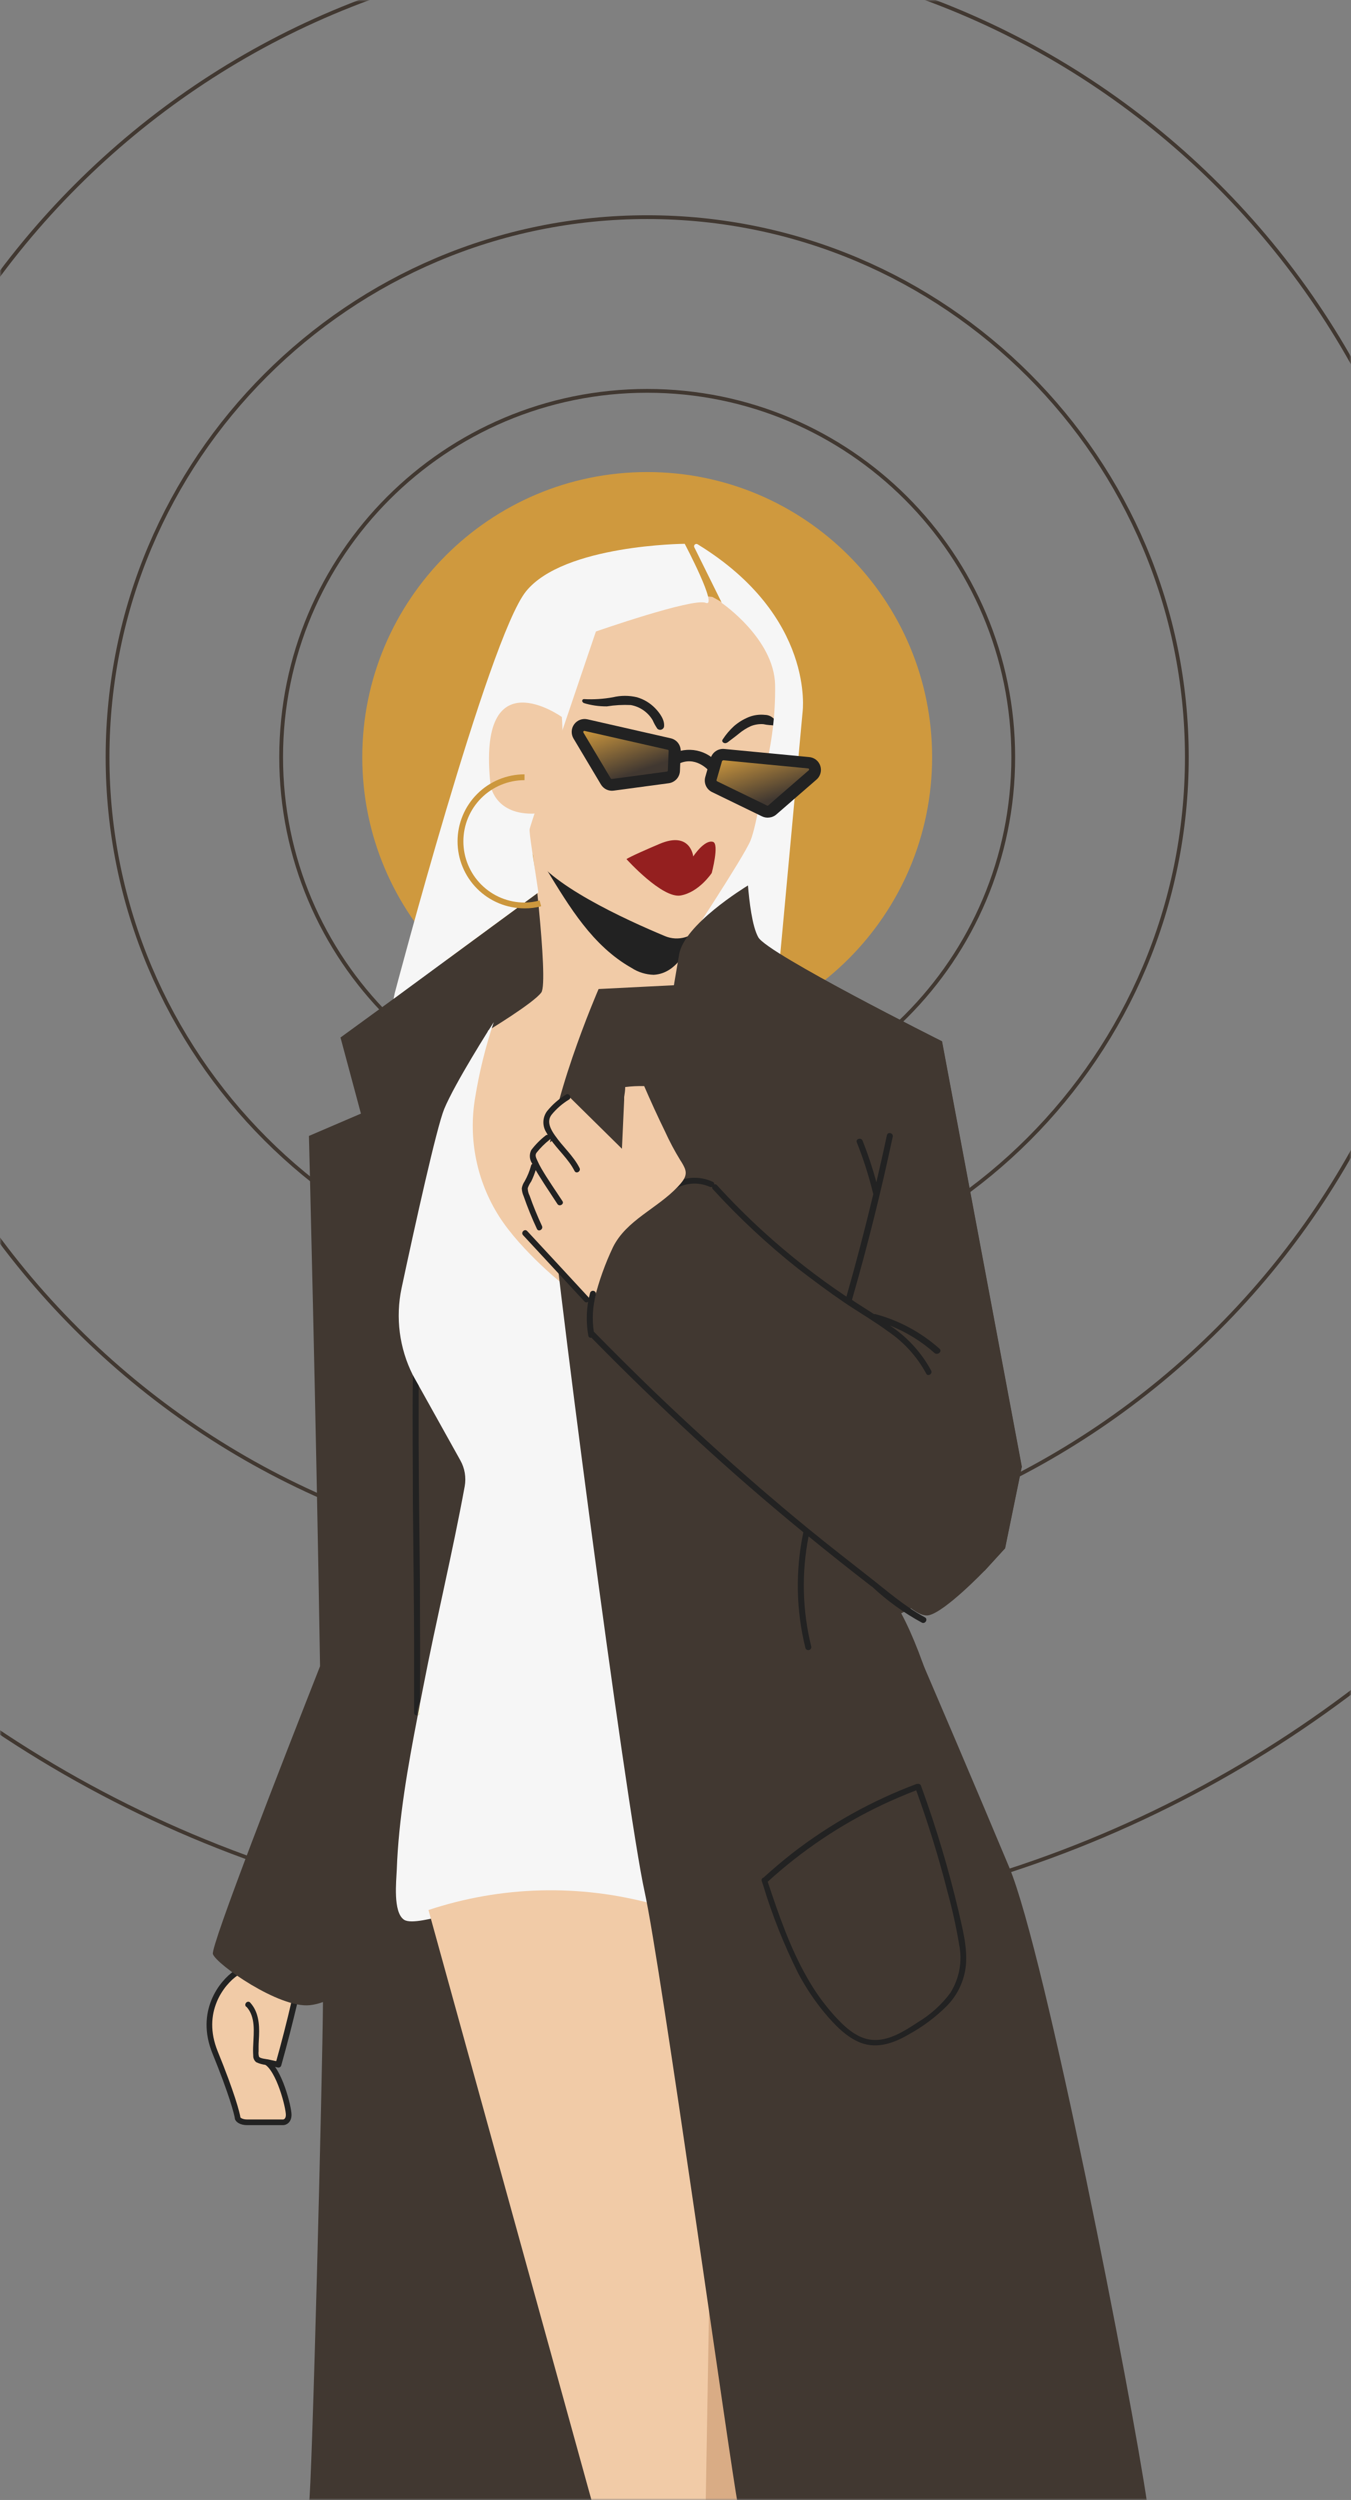 <svg width="358" height="662" viewBox="0 0 358 662" fill="none" xmlns="http://www.w3.org/2000/svg">
<rect x="0" y="0" width="358" height="662" fill="#808080" stroke="none"/>
<mask id="mask0_519_251" style="mask-type:alpha" maskUnits="userSpaceOnUse" x="0" y="0" width="358" height="662">
<path d="M0 0H358V662H0V0Z" fill="#222222"/>
</mask>
<g mask="url(#mask0_519_251)">
<path d="M481.5 200.5C481.5 371.708 342.708 510.5 171.5 510.5C0.292 510.5 -138.5 371.708 -138.5 200.5C-138.5 29.292 0.292 -109.5 171.5 -109.5C342.708 -109.5 481.5 29.292 481.5 200.5Z" stroke="#413831"/>
<path d="M385.5 200.5C385.5 318.689 289.689 414.5 171.5 414.5C53.311 414.5 -42.5 318.689 -42.5 200.5C-42.5 82.311 53.311 -13.5 171.5 -13.5C289.689 -13.5 385.5 82.311 385.5 200.5Z" stroke="#413831"/>
<path d="M314.5 200.5C314.5 279.477 250.477 343.5 171.5 343.5C92.523 343.5 28.5 279.477 28.5 200.5C28.5 121.523 92.523 57.5 171.5 57.5C250.477 57.5 314.5 121.523 314.5 200.5Z" stroke="#413831"/>
<path d="M268.5 200.5C268.5 254.072 225.072 297.5 171.5 297.5C117.928 297.5 74.5 254.072 74.5 200.5C74.5 146.928 117.928 103.5 171.5 103.5C225.072 103.5 268.5 146.928 268.5 200.5Z" stroke="#413831"/>
<path d="M171.5 276C213.197 276 247 242.198 247 200.5C247 158.803 213.197 125 171.5 125C129.803 125 96 158.803 96 200.5C96 242.198 129.803 276 171.5 276Z" fill="#CF993E"/>
<path d="M143.466 221.899C143.466 221.899 145.009 256.173 142.679 264.059C140.349 271.945 134.794 267.593 127.247 275.478C119.701 283.364 122.525 308.965 122.525 308.965L150.102 344.042C150.102 344.042 157.987 265.633 161.537 264.059C165.086 262.485 178.512 260.895 178.512 260.895L184.823 238.442C184.16 227.1 176.49 217.671 166.305 215.202C153.759 212.146 144.068 221.313 143.466 221.899Z" fill="#EE7620"/>
<path d="M70.798 545.334C71.153 545.905 77.495 555.874 75.983 561.429C75.945 561.6 75.888 561.765 75.813 561.923H63.391C61.153 555.75 56.369 542.247 55.181 537.51C53.638 531.337 62.465 522.433 62.465 522.433L78.576 525.519C78.285 530.093 77.593 534.632 76.508 539.084C74.502 548.544 71.076 545.581 70.798 545.334Z" fill="#F1CBA7"/>
<path d="M62.5 522.5C58.834 525 52.6 532.7 57 543.5C61.4 554.3 62.833 559.667 63 561C63.167 561.333 63.9 562 65.5 562C67.1 562 72.5 562 75 562C75.5 562 76.5 561.6 76.5 560C76.5 558 74 548 70.5 546" stroke="#222222" stroke-width="1.5"/>
<path d="M65.316 531.405C67.785 534.121 67.229 538.118 67.106 541.467C67.044 542.428 67.044 543.391 67.106 544.352C67.092 544.682 67.156 545.01 67.293 545.311C67.429 545.611 67.635 545.875 67.893 546.081C68.714 546.471 69.596 546.716 70.501 546.806L73.587 547.485C73.783 547.537 73.993 547.51 74.169 547.408C74.345 547.307 74.474 547.141 74.528 546.945C76.113 541.297 77.568 535.639 78.896 529.97C79.112 528.998 77.63 528.581 77.352 529.553C76.041 535.263 74.575 540.957 73.001 546.528L73.942 545.988L71.18 545.371C70.609 545.247 68.896 545.124 68.633 544.615C68.504 544.159 68.467 543.681 68.525 543.21C68.525 542.794 68.525 542.362 68.525 541.93C68.525 540.957 68.618 540.001 68.649 539.028C68.772 535.942 68.479 532.686 66.303 530.309C65.624 529.569 64.544 530.664 65.208 531.39L65.316 531.405Z" fill="#222222"/>
<path d="M232.368 416.417C232.368 416.417 241.72 428.762 246.149 427.728C250.578 426.694 260.902 415.923 260.902 415.923L266.303 410.012L270.732 388.408L249.59 275.756C249.59 275.756 203.295 252.608 200.887 248.21C199.252 245.278 198.496 238.627 198.156 234.491C198.002 232.439 197.94 231.004 197.94 231.004L149.253 231.498L142.663 236.328L104.285 264.506L90.226 274.738L95.643 294.891L81.862 300.802C81.862 300.802 83.714 372.837 84.81 441.231C74.841 466.554 55.752 515.442 56.415 517.448C57.326 520.149 74.007 531.877 82.125 530.982C83.306 530.845 84.467 530.565 85.581 530.149C85.489 547.726 82.649 660.716 81.862 663H283C283 663 263.849 473.36 238.772 427.142L232.368 416.417Z" fill="#413831"/>
<path d="M140.349 219.523C140.673 220.834 145.519 260 143.436 262.824C141.352 265.648 129.315 272.917 129.315 272.917L119.763 315.277L150.102 354.273L189.87 311.265L182.154 259.182L179.901 252.732L181.83 246.667L188.697 226.081C182.071 220.545 174.017 216.992 165.461 215.832C156.904 214.672 148.195 215.951 140.334 219.523H140.349Z" fill="#F1CBA7"/>
<path d="M142.185 225.881C142.802 225.973 144.546 229.801 144.87 230.31C150.935 240.186 157.015 250.479 167.385 256.328C169.126 257.455 171.145 258.08 173.218 258.133C179.823 257.794 183.079 250.093 184.638 244.769C184.638 244.769 182.709 251.343 168.759 243.411C160.033 238.404 151.77 232.63 144.068 226.159L142.185 225.881Z" fill="#222222"/>
<path d="M184.052 499.672C184.947 505.567 154.562 504.425 151.167 504.579C143.544 504.965 135.92 505.536 128.328 506.246C124.67 506.616 121.029 507.002 117.402 507.45C115.087 507.727 108.976 509.656 107.047 508.345C104.084 506.323 105.026 498.036 105.134 495.197C105.628 481.493 108.097 467.744 110.705 454.21C110.866 454.171 111.01 454.078 111.111 453.946C111.212 453.814 111.265 453.651 111.26 453.485C111.26 452.744 111.26 451.942 111.26 451.247C111.569 449.704 111.878 448.161 112.171 446.618C115.612 428.902 119.887 411.325 123.143 393.579C123.564 391.225 123.155 388.797 121.985 386.711L110.921 366.866L110.103 365.416C109.856 364.999 109.624 364.536 109.393 364.119C105.817 357.005 104.766 348.885 106.415 341.095C109.871 324.892 115.674 298.627 117.711 293.658C120.612 286.698 129.933 272.053 130.843 270.665C128.644 277.22 126.988 283.945 125.89 290.772C124.07 301.648 126.341 312.812 132.263 322.114C138.081 331.265 149.917 340.956 150.92 341.265C152.463 341.774 178.126 460.722 184.052 499.672Z" fill="#F6F6F6"/>
<path d="M201.31 663H157L113.543 505.782C132.846 499.383 153.611 498.846 173.218 504.239C175.986 523.467 198.512 643.772 201.31 663Z" fill="#F1CBA7"/>
<path d="M233.994 663L187 663L189.873 496.519C210.195 495.78 230.28 501.079 247.593 511.745C244.866 530.979 236.691 643.758 233.994 663Z" fill="#D9AC85"/>
<path d="M111.275 451.247C111.275 451.987 111.275 452.79 111.275 453.484C111.279 453.65 111.227 453.813 111.126 453.945C111.024 454.077 110.881 454.171 110.719 454.209C110.904 453.222 111.09 452.203 111.275 451.247Z" fill="#FBF8D5"/>
<path d="M188.774 158.074C191.598 159.617 200.1 163.984 204.36 173.012C206.502 179.631 206.968 186.677 205.718 193.521C204.838 198.444 203.603 198.305 202.631 204.555C201.659 210.804 202.431 213.335 200.857 218.736C199.833 221.596 198.579 224.367 197.107 227.023C189.777 241.869 187.246 243.119 185.888 245.063C184.842 246.571 183.311 247.674 181.55 248.188C179.789 248.702 177.904 248.596 176.212 247.887C165.78 243.535 144.87 233.998 140.719 225.449C135.21 214.014 155.302 168.352 155.302 168.352C155.302 168.352 175.363 156.531 182.092 157.318L188.774 158.074Z" fill="#F1CBA7"/>
<path d="M166.012 227.501C166.012 227.501 175.471 237.994 180.363 237.13C185.255 236.266 188.604 231.174 188.604 231.174C188.604 231.174 190.656 223.458 188.943 222.933C186.675 222.239 183.697 226.791 183.697 226.791C183.697 226.791 183.002 219.97 174.762 223.473C166.521 226.976 166.012 227.501 166.012 227.501Z" fill="#941F1F"/>
<path d="M154.547 186.129C156.575 186.76 158.688 187.072 160.812 187.055C162.908 186.715 165.034 186.596 167.154 186.7C168.355 186.914 169.495 187.384 170.496 188.079C171.498 188.774 172.337 189.678 172.957 190.728C173.294 191.512 173.708 192.262 174.191 192.966C174.323 193.092 174.485 193.183 174.662 193.229C174.839 193.275 175.024 193.275 175.201 193.228C175.378 193.182 175.539 193.091 175.671 192.964C175.802 192.836 175.898 192.678 175.951 192.503C176.228 190.666 174.809 188.784 173.589 187.518C172.261 186.157 170.602 185.162 168.775 184.632C166.695 184.139 164.528 184.139 162.448 184.632C159.904 185.1 157.314 185.266 154.732 185.126C154.192 185.126 154.099 185.898 154.608 186.052L154.547 186.129Z" fill="#222222"/>
<path d="M192.708 196.653C193.742 195.835 194.792 195.109 195.795 194.276C196.755 193.473 197.819 192.803 198.958 192.285C200.006 191.866 201.135 191.686 202.261 191.761C202.81 191.881 203.367 191.963 203.927 192.008C204.468 192.008 204.977 192.146 205.471 192.131C205.54 192.131 205.609 192.115 205.671 192.085C205.733 192.054 205.787 192.009 205.829 191.954C205.871 191.898 205.9 191.834 205.912 191.765C205.925 191.697 205.922 191.627 205.903 191.56C205.704 190.984 205.332 190.482 204.838 190.125C204.251 189.613 203.503 189.323 202.724 189.307C201.28 189.149 199.819 189.339 198.465 189.863C197.03 190.438 195.701 191.247 194.529 192.254C193.381 193.3 192.37 194.488 191.52 195.788C191.011 196.483 192.06 197.1 192.631 196.653H192.708Z" fill="#222222"/>
<path d="M186.998 159.632C183.557 158.274 157.91 167.225 157.91 167.225C157.91 167.225 140.688 217.81 140.348 219.538C140.163 220.48 141.506 228.365 142.663 236.313L104.284 264.507L104.608 262.963C104.608 262.963 129.392 168.999 139.376 156.608C149.36 144.216 181.443 144 181.443 144C181.443 144 190.44 161.021 186.998 159.632Z" fill="#F6F6F6"/>
<path d="M183.99 144.941L191.305 159.709C191.305 159.709 205.085 169.122 205.394 181.314C205.503 189.147 204.553 196.959 202.57 204.538C202.57 204.538 200.672 218.211 198.866 222.609C197.061 227.007 181.305 250.834 181.305 250.834L178.527 260.88L206.135 259.46L212.678 188.551C212.678 188.551 216.104 163.274 184.901 144.154C184.788 144.071 184.651 144.029 184.511 144.035C184.371 144.04 184.238 144.093 184.132 144.184C184.026 144.276 183.954 144.401 183.929 144.538C183.903 144.675 183.925 144.817 183.99 144.941Z" fill="#F6F6F6"/>
<path d="M238.773 427.234C248.362 449.363 257.919 471.786 267.446 494.501C276.972 517.217 300 635.5 304 663H195.5C193.818 655.006 175.086 520.18 170.812 500.921C165.935 478.962 145.812 325.909 145.195 310.061C144.578 294.212 158.621 261.898 158.621 261.898L178.574 260.895L179.963 252.732C181.29 244.862 197.2 235.093 198.203 234.476C198.543 238.612 199.299 245.278 200.935 248.195C203.404 252.608 249.637 275.741 249.637 275.741L270.779 388.393L266.35 409.997L260.949 415.907L238.773 427.234Z" fill="#413831"/>
<path d="M111.276 450.66C111.399 440.12 111.276 429.58 111.276 419.056C111.152 406.71 110.982 394.365 110.936 381.942C110.936 376.942 110.936 371.927 110.936 366.943L110.118 365.492C109.871 365.075 109.64 364.612 109.408 364.196C109.254 375.399 109.408 386.649 109.408 397.868C109.532 410.213 109.686 422.559 109.732 434.997C109.732 441.169 109.732 447.342 109.732 453.515C109.727 453.615 109.744 453.716 109.782 453.809C109.819 453.903 109.877 453.987 109.95 454.056C110.024 454.125 110.111 454.177 110.207 454.209C110.303 454.241 110.404 454.251 110.504 454.24C110.502 453.005 110.765 451.784 111.276 450.66Z" fill="#222222"/>
<path d="M148.882 189.863C148.882 189.863 126.321 173.706 129.978 207.841C129.978 207.841 130.889 215.465 140.95 215.465C151.012 215.465 148.882 189.863 148.882 189.863Z" fill="#F1CBA7"/>
<path d="M138.991 240.541C134.284 240.541 129.771 238.672 126.442 235.344C123.114 232.015 121.245 227.502 121.245 222.795C121.245 218.088 123.114 213.574 126.442 210.246C129.771 206.918 134.284 205.048 138.991 205.048V206.592C134.694 206.592 130.572 208.299 127.534 211.337C124.495 214.376 122.788 218.497 122.788 222.795C122.788 227.092 124.495 231.214 127.534 234.252C130.572 237.291 134.694 238.998 138.991 238.998C140.343 238.999 141.688 238.812 142.988 238.443L143.405 239.986C141.966 240.371 140.481 240.558 138.991 240.541Z" fill="#CC973D"/>
<path d="M253.973 505.953C251.373 494.973 248.143 484.153 244.297 473.546L244.066 472.898C244.005 472.714 243.878 472.56 243.71 472.466C243.541 472.372 243.343 472.344 243.155 472.388H242.908C231.043 476.824 219.914 483.025 209.9 490.783C207.287 492.841 204.766 494.975 202.338 497.187C202.227 497.219 202.125 497.276 202.039 497.354C201.954 497.431 201.887 497.527 201.845 497.635C201.791 497.779 201.791 497.938 201.845 498.082C201.968 498.468 202.107 498.854 202.23 499.24C204.656 507.239 207.754 515.018 211.489 522.495C213.473 526.251 215.836 529.793 218.542 533.066C221.165 536.152 224.251 539.486 228.156 540.967C232.538 542.603 237.029 540.967 240.856 538.699C244.524 536.693 247.891 534.178 250.856 531.23C253.743 528.32 255.541 524.506 255.948 520.428C256.396 515.567 255.022 510.628 253.973 505.953ZM251.967 527.557C249.595 530.775 246.604 533.488 243.171 535.535C239.652 537.85 235.455 540.551 231.103 540.165C226.937 539.81 223.634 536.554 220.98 533.622C218.231 530.552 215.83 527.188 213.82 523.591C209.283 515.644 206.32 506.925 203.434 498.298C212.52 490.009 222.793 483.123 233.912 477.867C236.813 476.509 239.771 475.248 242.785 474.086C245.979 482.913 248.757 491.848 251.072 500.953C252.346 505.555 253.377 510.222 254.158 514.934C255.051 519.29 254.245 523.822 251.905 527.603L251.967 527.557Z" fill="#222222"/>
<path d="M248.973 357.159C244.104 352.825 238.292 349.686 231.998 347.992C231.872 347.953 231.738 347.953 231.612 347.992L227.075 345.091C226.643 344.813 226.195 344.52 225.763 344.212C229.878 329.942 233.479 315.539 236.566 301.003C236.766 300.031 235.285 299.614 235.022 300.586C234.143 304.753 233.201 308.904 232.229 313.055C231.227 309.319 230.005 305.645 228.572 302.052C228.202 301.142 226.72 301.543 227.029 302.469C228.788 306.867 230.232 311.384 231.35 315.987C231.369 316.046 231.395 316.103 231.427 316.157C229.246 325.282 226.869 334.351 224.297 343.363C216.557 338.196 209.217 332.455 202.338 326.187C198.002 322.252 193.866 318.101 189.992 313.842C189.906 313.739 189.791 313.665 189.661 313.629C189.531 313.593 189.394 313.597 189.267 313.641C189.292 313.499 189.267 313.352 189.197 313.226C189.127 313.1 189.015 313.001 188.881 312.947C187.09 312.116 185.115 311.762 183.147 311.919C181.178 312.076 179.284 312.738 177.647 313.842C176.829 314.397 177.647 315.74 178.419 315.169C179.82 314.204 181.447 313.616 183.141 313.462C184.836 313.308 186.542 313.593 188.094 314.289C188.192 314.331 188.297 314.353 188.403 314.353C188.509 314.353 188.614 314.331 188.712 314.289C188.694 314.403 188.702 314.52 188.737 314.63C188.772 314.739 188.832 314.84 188.912 314.922C195.881 322.544 203.451 329.594 211.551 336.002C215.563 339.088 219.714 342.175 223.896 345.014C224.236 345.246 224.575 345.446 224.915 345.693C228.371 347.962 231.936 350.076 235.254 352.514C239.497 355.375 242.986 359.218 245.423 363.717C245.855 364.612 247.183 363.841 246.751 362.946C244.142 358.125 240.384 354.022 235.809 351.002C240.176 352.733 244.203 355.22 247.707 358.347C248.618 358.903 249.713 357.822 248.973 357.159Z" fill="#222222"/>
<path d="M181.444 309.336C181.112 308.592 180.714 307.88 180.255 307.207C178.753 304.756 177.403 302.215 176.212 299.599C174.283 295.648 172.447 291.636 170.703 287.608C169.022 287.563 167.341 287.645 165.672 287.855C165.672 288.75 165.533 289.63 165.395 290.51C165.395 290.772 165.395 291.019 165.395 291.281L164.808 304.198L150.812 290.402C150.812 290.402 145.086 293.843 144.639 296.574C144.597 298.534 145.279 300.44 146.552 301.929L140.38 306.127L138.837 313.765L139.978 318.734L138.065 325.987L155.256 343.549L157.54 343.934C158.709 339.225 160.348 334.644 162.432 330.262C165.981 323.101 174.129 320.046 179.561 314.305C181.66 312.129 182.061 310.91 181.444 309.336Z" fill="#F1CAA7"/>
<path d="M142.277 325.416C142.694 326.327 144.037 325.54 143.62 324.645C142.396 322.021 141.305 319.352 140.348 316.636C140.023 316.016 139.849 315.329 139.839 314.63C140.072 313.989 140.388 313.382 140.781 312.824C141.248 311.863 141.64 310.867 141.953 309.846C142.663 311.111 143.497 312.315 144.237 313.534L147.709 318.827C148.25 319.66 149.592 318.827 149.037 318.055C147.185 315.216 145.209 312.423 143.497 309.491C143.092 308.802 142.726 308.091 142.401 307.361C142.092 306.651 141.66 305.926 142.185 305.232C143.209 303.948 144.379 302.788 145.672 301.775C145.732 301.726 145.784 301.669 145.827 301.605C147.817 304.522 150.626 306.883 152.246 310.077C152.694 310.957 154.021 310.17 153.573 309.29C151.922 306.034 149.114 303.658 147.061 300.679C145.966 299.136 144.762 297.006 146.151 295.201C147.449 293.601 149.016 292.238 150.78 291.173C151.614 290.649 150.78 289.321 149.993 289.846C148.073 291.009 146.371 292.497 144.963 294.244C144.366 295.051 144.027 296.019 143.992 297.022C143.956 298.024 144.224 299.014 144.762 299.861C144.885 300.093 145.024 300.293 145.148 300.509C144.948 300.491 144.748 300.552 144.592 300.679C143.16 301.795 141.879 303.092 140.781 304.537C140.486 305.114 140.358 305.762 140.41 306.407C140.462 307.053 140.692 307.672 141.074 308.194C140.99 308.238 140.916 308.299 140.857 308.374C140.799 308.448 140.757 308.534 140.734 308.627C140.342 310.092 139.766 311.502 139.021 312.824C138.635 313.377 138.376 314.01 138.265 314.676C138.297 315.395 138.465 316.102 138.759 316.759C139.784 319.703 140.958 322.592 142.277 325.416Z" fill="#222222"/>
<path d="M155.966 343.548C150.554 337.684 145.133 331.831 139.701 325.987C139.022 325.262 137.926 326.358 138.605 327.083L154.87 344.629C155.549 345.369 156.645 344.274 155.966 343.548Z" fill="#222222"/>
<path d="M245.1 428.284C239.606 425.321 235.054 421.263 230.193 417.482C224.992 413.377 219.73 409.334 214.607 405.136C214.206 404.828 213.804 404.488 213.403 404.149C209.406 400.877 205.456 397.528 201.536 394.164C191.752 385.708 182.2 377.004 172.879 368.054C167.633 362.972 162.458 357.828 157.355 352.622C156.862 349.348 157.045 346.008 157.895 342.807C157.948 342.603 157.918 342.385 157.811 342.203C157.704 342.021 157.529 341.888 157.324 341.835C157.119 341.782 156.902 341.812 156.72 341.919C156.537 342.026 156.405 342.202 156.352 342.406C155.379 346.094 155.226 349.949 155.904 353.702C155.916 353.794 155.948 353.883 155.997 353.961C156.046 354.039 156.113 354.106 156.191 354.156C156.269 354.206 156.357 354.238 156.449 354.251C156.54 354.263 156.634 354.255 156.722 354.227C165.662 363.352 174.829 372.236 184.222 380.878C193.614 389.519 203.167 397.811 212.878 405.754C210.749 415.869 210.934 426.336 213.419 436.37C213.472 436.575 213.604 436.75 213.786 436.857C213.969 436.964 214.186 436.994 214.391 436.941C214.595 436.888 214.771 436.756 214.878 436.573C214.985 436.391 215.015 436.174 214.962 435.969C212.604 426.43 212.367 416.49 214.267 406.849C219.751 411.324 225.311 415.738 230.949 420.09L231.103 420.167C235.082 423.902 239.528 427.108 244.328 429.704C245.193 430.09 245.98 428.762 245.1 428.284Z" fill="#222222"/>
</g>
<path d="M189.449 204.834C189.18 204.875 188.904 204.845 188.65 204.747C188.396 204.648 188.173 204.485 188.001 204.274C187.826 204.064 184.227 199.799 179.436 202.47C179.075 202.656 178.655 202.694 178.267 202.575C177.878 202.457 177.551 202.192 177.354 201.836C177.158 201.48 177.108 201.062 177.216 200.67C177.323 200.279 177.579 199.944 177.929 199.738C179.987 198.63 182.37 198.285 184.658 198.764C186.946 199.243 188.991 200.515 190.431 202.356C190.604 202.569 190.717 202.824 190.76 203.096C190.803 203.367 190.773 203.644 190.674 203.9C190.575 204.156 190.411 204.382 190.197 204.554C189.983 204.726 189.727 204.839 189.456 204.881L189.449 204.834Z" fill="#222222"/>
<path d="M153.605 192.513L161.263 207.844L176.964 205.816L179.269 197.819L153.605 192.513Z" fill="#413831"/>
<path d="M153.605 192.513L161.263 207.844L176.964 205.816L179.269 197.819L153.605 192.513Z" fill="url(#paint0_linear_519_251)"/>
<path d="M177.246 207.398L162.657 209.361C161.99 209.461 161.309 209.36 160.7 209.071C160.091 208.782 159.583 208.317 159.239 207.737L151.969 195.553C151.629 194.978 151.464 194.316 151.496 193.648C151.528 192.981 151.755 192.338 152.149 191.798C152.542 191.258 153.086 190.846 153.711 190.611C154.337 190.377 155.018 190.331 155.669 190.479L177.733 195.502C178.511 195.678 179.203 196.121 179.687 196.755C180.172 197.389 180.418 198.172 180.383 198.969L180.179 204.169C180.141 204.963 179.827 205.72 179.292 206.309C178.757 206.898 178.034 207.283 177.246 207.398ZM154.576 193.955L161.846 206.14C161.875 206.186 161.916 206.224 161.965 206.249C162.013 206.275 162.067 206.288 162.122 206.285L176.727 204.32C176.79 204.304 176.847 204.268 176.89 204.219C176.932 204.17 176.96 204.11 176.968 204.045L177.185 198.828C177.187 198.763 177.166 198.7 177.126 198.648C177.086 198.597 177.03 198.561 176.966 198.547L154.923 193.552C154.867 193.536 154.808 193.537 154.753 193.555C154.698 193.574 154.65 193.609 154.616 193.656C154.582 193.703 154.563 193.76 154.562 193.818C154.561 193.876 154.579 193.933 154.612 193.981L154.576 193.955Z" fill="#222222"/>
<path d="M190.727 200.129L188.049 207.963L202.606 214.775L216.338 203.705L190.727 200.129Z" fill="#413831"/>
<path d="M190.727 200.129L188.049 207.963L202.606 214.775L216.338 203.705L190.727 200.129Z" fill="url(#paint1_linear_519_251)"/>
<path d="M203.949 216.474C203.261 216.586 202.555 216.483 201.927 216.178L188.678 209.744C187.957 209.394 187.383 208.801 187.056 208.07C186.729 207.338 186.671 206.515 186.892 205.745L188.317 200.778C188.539 200.013 189.021 199.349 189.68 198.902C190.339 198.454 191.134 198.25 191.927 198.327L214.388 200.474C215.066 200.524 215.713 200.775 216.246 201.196C216.779 201.616 217.175 202.187 217.381 202.834C217.587 203.482 217.595 204.176 217.403 204.827C217.211 205.479 216.829 206.058 216.305 206.491L205.594 215.787C205.118 216.16 204.549 216.397 203.949 216.474ZM191.558 201.387C191.504 201.393 191.452 201.415 191.41 201.45C191.368 201.484 191.337 201.531 191.32 201.583L189.879 206.551C189.862 206.616 189.867 206.686 189.894 206.747C189.921 206.809 189.968 206.86 190.028 206.891L203.277 213.326C203.327 213.349 203.384 213.357 203.438 213.348C203.493 213.339 203.544 213.315 203.585 213.277L214.311 203.978C214.355 203.945 214.387 203.897 214.402 203.843C214.416 203.789 214.412 203.732 214.39 203.681C214.373 203.626 214.34 203.578 214.295 203.543C214.25 203.508 214.195 203.487 214.138 203.484L191.674 201.321L191.558 201.387Z" fill="#222222"/>
<defs>
<linearGradient id="paint0_linear_519_251" x1="158" y1="192" x2="162.979" y2="206.385" gradientUnits="userSpaceOnUse">
<stop stop-color="#CF993E"/>
<stop offset="1" stop-color="#413831"/>
</linearGradient>
<linearGradient id="paint1_linear_519_251" x1="192.027" y1="200.1" x2="196.481" y2="214.286" gradientUnits="userSpaceOnUse">
<stop stop-color="#CF993E"/>
<stop offset="1" stop-color="#413831"/>
</linearGradient>
</defs>
</svg>
